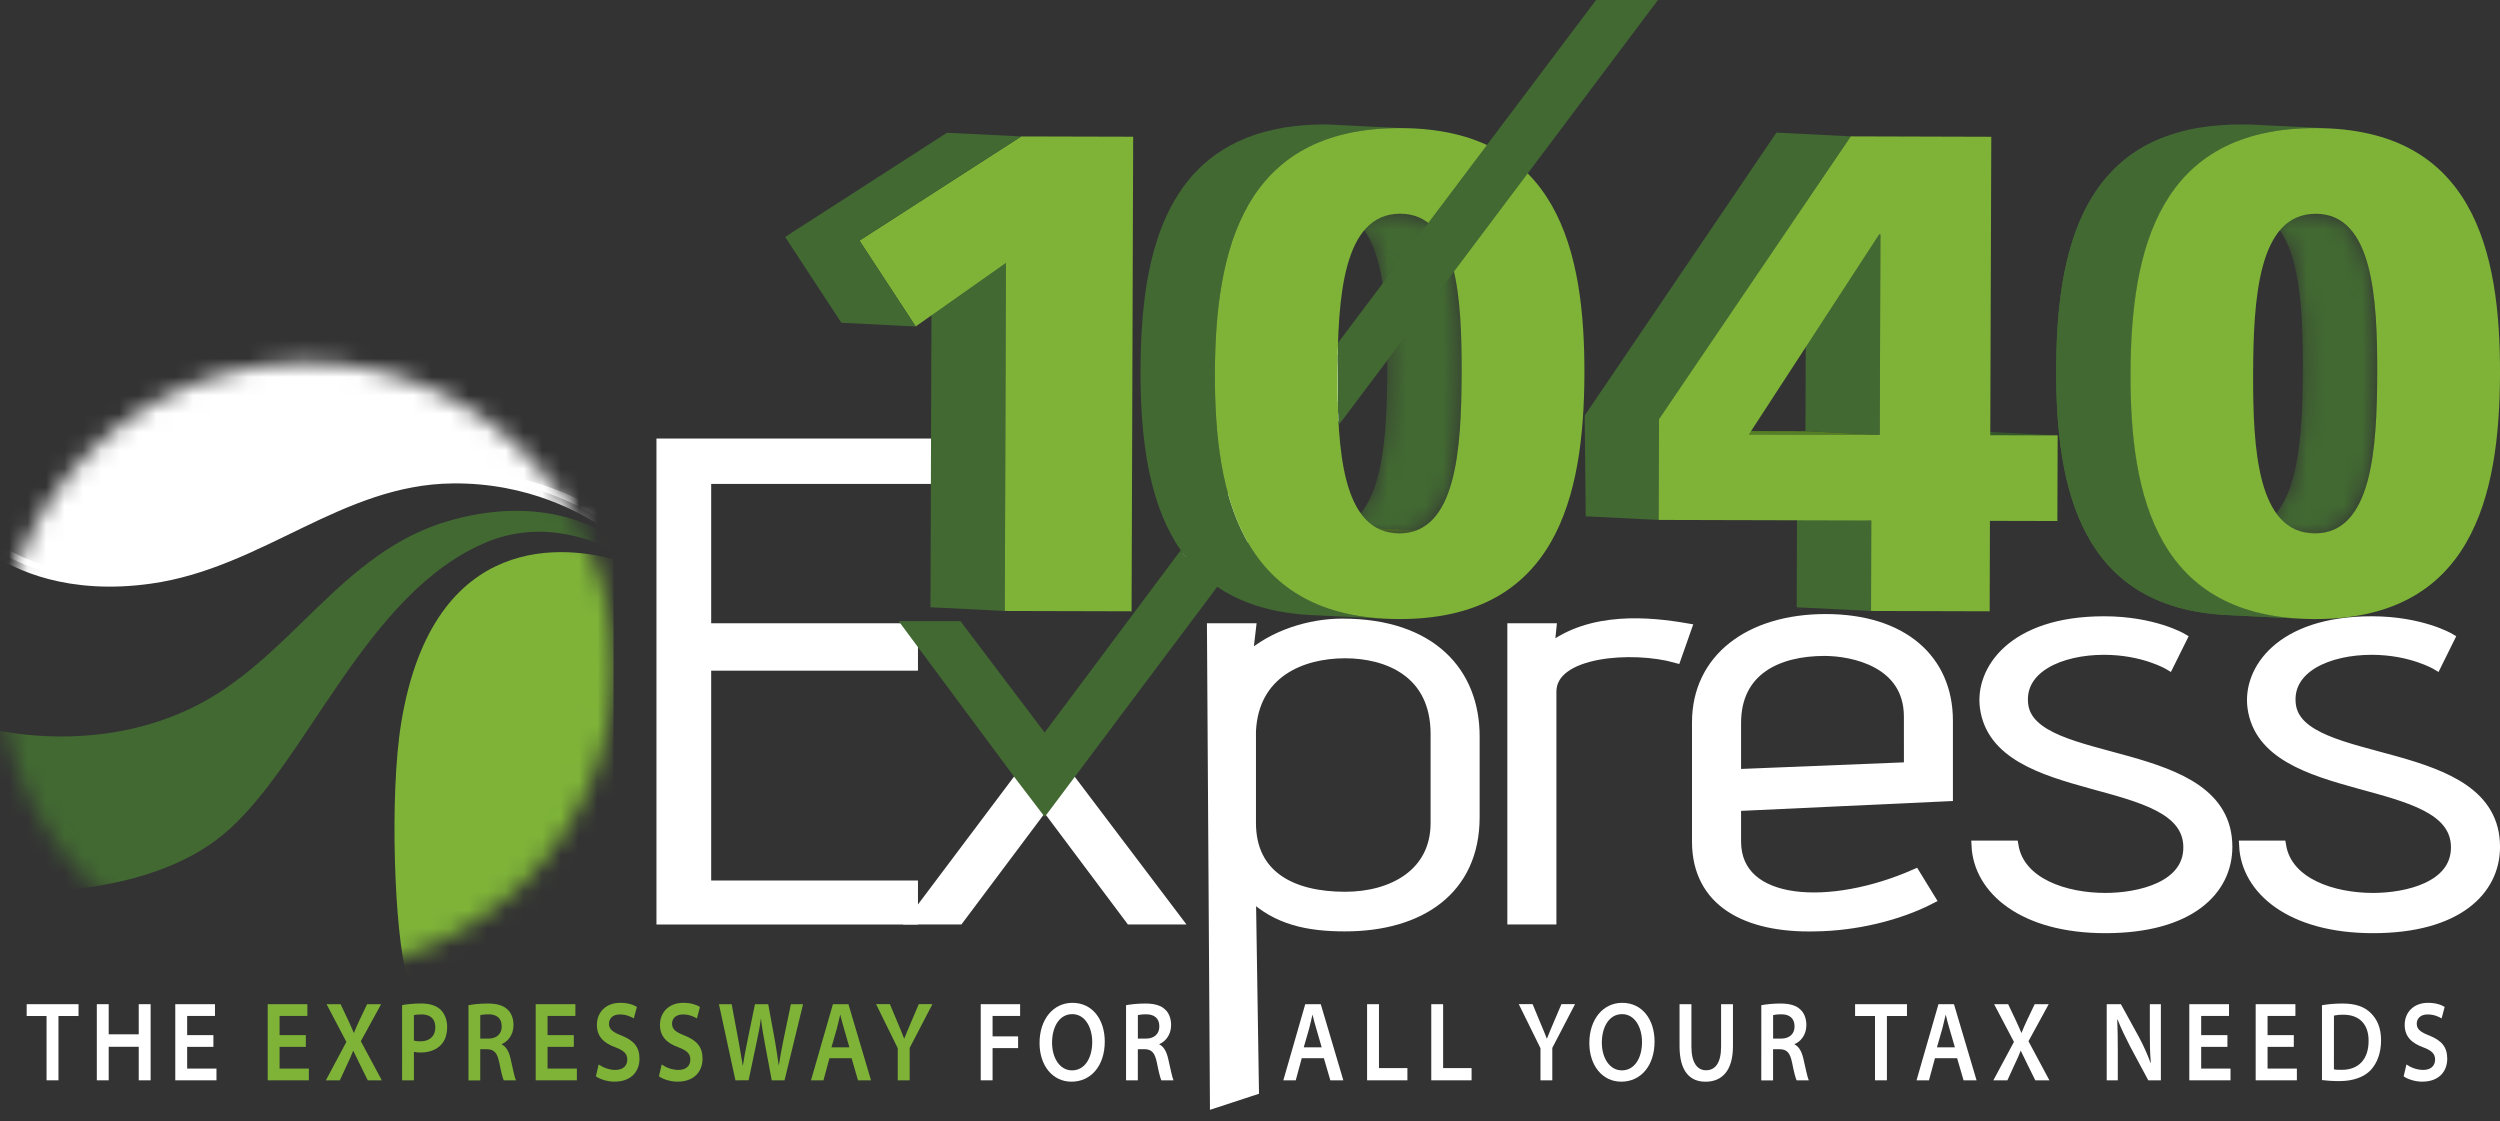 <svg width="136" height="61" viewBox="0 0 136 61" fill="none" xmlns="http://www.w3.org/2000/svg">
<rect x="0" y="0" width="136" height="61" fill="#333333" stroke="none"/>
<path d="M35.984 50.021V24.129H50.483V26.053H38.416V34.178H49.665V36.212H38.416V48.172H49.665V50.021H35.984Z" fill="black"/>
<path d="M35.984 50.021V24.129H50.483V26.053H38.416V34.178H49.665V36.212H38.416V48.172H49.665V50.021H35.984Z" fill="white" stroke="white" stroke-width="0.545"/>
<path d="M61.493 50.017L56.831 43.79L52.166 50.017H49.665L55.58 42.147L49.665 34.178H52.053L56.831 40.501L87.024 0.39H89.411L58.041 42.147L63.995 50.017H61.493Z" fill="black"/>
<path d="M61.493 50.017L56.831 43.79L52.166 50.017H49.665L55.58 42.147L49.665 34.178H52.053L56.831 40.501L87.024 0.39H89.411L58.041 42.147L63.995 50.017H61.493Z" fill="white" stroke="white" stroke-width="0.545"/>
<path d="M78.097 39.932C78.097 36.55 75.444 35.538 73.172 35.538C70.783 35.538 68.203 36.613 68.052 39.774V44.77C68.052 47.645 70.291 48.785 73.172 48.785C75.75 48.785 78.097 47.521 78.097 44.77V39.932ZM66.092 60L65.931 34.178H68.052L67.863 35.792C69.268 34.527 71.275 33.925 73.018 33.925C77.908 33.925 80.22 36.613 80.22 40.059V44.452C80.22 48.407 77.265 50.395 73.171 50.395C71.16 50.395 69.455 50.05 68.05 48.691L68.214 59.304L66.092 60Z" fill="black"/>
<path d="M78.097 39.932C78.097 36.55 75.444 35.538 73.172 35.538C70.783 35.538 68.203 36.613 68.052 39.774V44.77C68.052 47.645 70.291 48.785 73.172 48.785C75.75 48.785 78.097 47.521 78.097 44.77V39.932ZM66.092 60L65.931 34.178H68.052L67.863 35.792C69.268 34.527 71.275 33.925 73.018 33.925C77.908 33.925 80.22 36.613 80.22 40.059V44.452C80.22 48.407 77.265 50.395 73.171 50.395C71.16 50.395 69.455 50.05 68.05 48.691L68.214 59.304L66.092 60Z" fill="white" stroke="white" stroke-width="0.545"/>
<path d="M82.272 50.017V34.178H84.394L84.28 35.285C86.555 33.515 89.74 33.831 91.748 34.178L91.181 35.79C88.828 35.127 84.396 35.412 84.396 37.625V50.018L82.272 50.017Z" fill="black"/>
<path d="M82.272 50.017V34.178H84.394L84.28 35.285C86.555 33.515 89.74 33.831 91.748 34.178L91.181 35.79C88.828 35.127 84.396 35.412 84.396 37.625V50.018L82.272 50.017Z" fill="white" stroke="white" stroke-width="0.545"/>
<path d="M103.844 38.984C103.844 36.012 100.772 35.41 99.255 35.41C96.718 35.41 94.442 36.453 94.442 39.329V42.114L103.846 41.734L103.844 38.984ZM105.019 48.91C103.236 49.825 100.923 50.366 98.763 50.395C95.008 50.491 92.317 49.068 92.317 45.779V39.301C92.317 35.822 95.182 33.677 99.314 33.677C103.521 33.677 105.966 35.885 105.966 39.205V43.315L94.442 43.851V45.779C94.442 49.324 99.597 49.573 104.185 47.551L105.019 48.91Z" fill="black"/>
<path d="M103.844 38.984C103.844 36.012 100.772 35.41 99.255 35.41C96.718 35.41 94.442 36.453 94.442 39.329V42.114L103.846 41.734L103.844 38.984ZM105.019 48.91C103.236 49.825 100.923 50.366 98.763 50.395C95.008 50.491 92.317 49.068 92.317 45.779V39.301C92.317 35.822 95.182 33.677 99.314 33.677C103.521 33.677 105.966 35.885 105.966 39.205V43.315L94.442 43.851V45.779C94.442 49.324 99.597 49.573 104.185 47.551L105.019 48.91Z" fill="white" stroke="white" stroke-width="0.545"/>
<path d="M109.531 46.001C109.873 48.057 112.373 48.848 114.534 48.848C116.353 48.848 119.046 48.245 119.046 46.098C119.046 41.893 108.66 43.6 107.978 38.479C107.712 36.486 109.457 33.798 114.458 33.798C117.151 33.798 118.707 34.716 118.707 34.716L117.985 36.17C117.985 36.17 116.62 35.349 114.458 35.349C112.107 35.349 109.834 36.327 110.061 38.321C110.48 41.957 121.168 40.343 121.168 46.068C121.168 48.439 119.122 50.492 114.534 50.492C110.022 50.492 107.634 48.375 107.522 46.002L109.531 46.001Z" fill="black"/>
<path d="M109.531 46.001C109.873 48.057 112.373 48.848 114.534 48.848C116.353 48.848 119.046 48.245 119.046 46.098C119.046 41.893 108.66 43.6 107.978 38.479C107.712 36.486 109.457 33.798 114.458 33.798C117.151 33.798 118.707 34.716 118.707 34.716L117.985 36.17C117.985 36.17 116.62 35.349 114.458 35.349C112.107 35.349 109.834 36.327 110.061 38.321C110.48 41.957 121.168 40.343 121.168 46.068C121.168 48.439 119.122 50.492 114.534 50.492C110.022 50.492 107.634 48.375 107.522 46.002L109.531 46.001Z" fill="white" stroke="white" stroke-width="0.545"/>
<path d="M124.09 46.001C124.43 48.057 126.932 48.848 129.093 48.848C130.913 48.848 133.605 48.245 133.605 46.098C133.605 41.893 123.219 43.6 122.534 38.479C122.27 36.486 124.013 33.798 129.017 33.798C131.711 33.798 133.263 34.716 133.263 34.716L132.543 36.17C132.543 36.17 131.176 35.349 129.017 35.349C126.666 35.349 124.392 36.327 124.62 38.321C125.036 41.957 135.729 40.343 135.729 46.068C135.729 48.439 133.679 50.492 129.093 50.492C124.579 50.492 122.193 48.375 122.08 46.002L124.09 46.001Z" fill="black"/>
<path d="M124.09 46.001C124.43 48.057 126.932 48.848 129.093 48.848C130.913 48.848 133.605 48.245 133.605 46.098C133.605 41.893 123.219 43.6 122.534 38.479C122.27 36.486 124.013 33.798 129.017 33.798C131.711 33.798 133.263 34.716 133.263 34.716L132.543 36.17C132.543 36.17 131.176 35.349 129.017 35.349C126.666 35.349 124.392 36.327 124.62 38.321C125.036 41.957 135.729 40.343 135.729 46.068C135.729 48.439 133.679 50.492 129.093 50.492C124.579 50.492 122.193 48.375 122.08 46.002L124.09 46.001Z" fill="white" stroke="white" stroke-width="0.545"/>
<path d="M54.661 33.236L50.617 33.035L50.681 14.098L54.724 14.297L54.661 33.236Z" fill="#426932"/>
<path d="M61.645 7.438L61.558 33.255L54.661 33.236L54.724 14.297L49.813 17.76L46.754 13.089L55.556 7.422L61.645 7.438Z" fill="#7EB338"/>
<path d="M55.556 7.422L51.515 7.222L42.711 12.89L45.771 17.558L49.813 17.76L46.754 13.089L55.556 7.422Z" fill="#426932"/>
<mask id="mask0_1_528" style="mask-type:luminance" maskUnits="userSpaceOnUse" x="71" y="28" width="6" height="2">
<path d="M75.969 29.011C76.014 29.012 76.064 29.015 76.112 29.015L72.068 28.815C72.02 28.815 71.973 28.814 71.922 28.812L75.969 29.011Z" fill="white"/>
</mask>
<g mask="url(#mask0_1_528)">
<path d="M75.969 29.011L71.925 28.812C71.945 28.812 71.966 28.812 71.983 28.812L76.028 29.013C76.008 29.013 75.988 29.011 75.969 29.011Z" fill="#568226"/>
</g>
<mask id="mask1_1_528" style="mask-type:luminance" maskUnits="userSpaceOnUse" x="71" y="28" width="6" height="2">
<path d="M75.969 29.011C76.014 29.012 76.064 29.015 76.112 29.015L72.068 28.815C72.02 28.815 71.973 28.814 71.922 28.812L75.969 29.011Z" fill="white"/>
</mask>
<g mask="url(#mask1_1_528)">
<path d="M76.028 29.013L71.982 28.812C72.012 28.815 72.04 28.815 72.069 28.815L76.112 29.015C76.085 29.015 76.054 29.015 76.028 29.013Z" fill="#547F24"/>
</g>
<mask id="mask2_1_528" style="mask-type:luminance" maskUnits="userSpaceOnUse" x="72" y="11" width="8" height="19">
<path d="M75.469 20.137C75.453 24.242 75.177 28.823 72.068 28.816L76.112 29.016C79.222 29.026 79.497 24.443 79.513 20.337C79.525 16.293 79.29 11.779 76.314 11.633L72.269 11.435C75.244 11.579 75.483 16.095 75.469 20.137Z" fill="white"/>
</mask>
<g mask="url(#mask2_1_528)">
<path d="M76.112 29.015L72.069 28.815C72.235 28.815 72.391 28.803 72.546 28.776L76.587 28.976C76.438 29.004 76.277 29.016 76.112 29.015Z" fill="#547F24"/>
</g>
<mask id="mask3_1_528" style="mask-type:luminance" maskUnits="userSpaceOnUse" x="72" y="11" width="8" height="19">
<path d="M75.469 20.137C75.453 24.242 75.177 28.823 72.068 28.816L76.112 29.016C79.222 29.026 79.497 24.443 79.513 20.337C79.525 16.293 79.29 11.779 76.314 11.633L72.269 11.435C75.244 11.579 75.483 16.095 75.469 20.137Z" fill="white"/>
</mask>
<g mask="url(#mask3_1_528)">
<path d="M76.587 28.977L72.546 28.778C72.728 28.747 72.898 28.699 73.059 28.635L77.102 28.834C76.944 28.898 76.77 28.947 76.587 28.977Z" fill="#517C23"/>
</g>
<mask id="mask4_1_528" style="mask-type:luminance" maskUnits="userSpaceOnUse" x="72" y="11" width="8" height="19">
<path d="M75.469 20.137C75.453 24.242 75.177 28.823 72.068 28.816L76.112 29.016C79.222 29.026 79.497 24.443 79.513 20.337C79.525 16.293 79.29 11.779 76.314 11.633L72.269 11.435C75.244 11.579 75.483 16.095 75.469 20.137Z" fill="white"/>
</mask>
<g mask="url(#mask4_1_528)">
<path d="M77.103 28.836L73.059 28.635C75.24 27.746 75.455 23.756 75.467 20.137C75.483 16.093 75.244 11.579 72.268 11.432L76.314 11.632C79.289 11.779 79.525 16.291 79.511 20.335C79.499 23.954 79.285 27.944 77.103 28.836Z" fill="#426932"/>
</g>
<path d="M66.092 20.298C66.093 20.002 66.097 19.706 66.104 19.41C66.106 19.346 66.109 19.28 66.11 19.213C66.117 18.923 66.131 18.634 66.145 18.346C66.146 18.298 66.15 18.248 66.153 18.2C66.169 17.94 66.187 17.682 66.209 17.424C66.216 17.372 66.219 17.318 66.225 17.264C66.252 16.982 66.281 16.705 66.317 16.426C66.324 16.363 66.334 16.301 66.341 16.237C66.378 15.957 66.422 15.678 66.469 15.402C66.469 15.397 66.471 15.391 66.471 15.386C66.519 15.108 66.577 14.837 66.638 14.568C66.652 14.509 66.666 14.448 66.677 14.39C66.742 14.125 66.809 13.866 66.884 13.609C66.896 13.568 66.911 13.53 66.921 13.492C66.992 13.253 67.07 13.024 67.154 12.797C67.167 12.757 67.181 12.715 67.196 12.676C67.29 12.431 67.39 12.191 67.495 11.957C67.518 11.909 67.54 11.862 67.562 11.815C67.792 11.338 68.049 10.889 68.348 10.464C68.376 10.423 68.404 10.384 68.433 10.344C68.583 10.14 68.741 9.939 68.909 9.75C68.931 9.725 68.955 9.702 68.976 9.678C69.135 9.502 69.305 9.331 69.483 9.171C69.51 9.146 69.535 9.121 69.561 9.096C69.754 8.925 69.957 8.766 70.169 8.613C70.21 8.587 70.253 8.558 70.292 8.53C70.731 8.228 71.218 7.963 71.752 7.744C71.799 7.723 71.852 7.702 71.904 7.681C72.177 7.573 72.462 7.476 72.765 7.393C72.81 7.38 72.858 7.369 72.905 7.358C73.207 7.276 73.517 7.207 73.844 7.153C74.56 7.031 75.336 6.964 76.186 6.967L72.142 6.767C71.314 6.766 70.557 6.826 69.856 6.941H69.847C69.816 6.945 69.789 6.954 69.758 6.959C69.448 7.014 69.149 7.079 68.864 7.156C68.812 7.168 68.766 7.179 68.718 7.193C68.419 7.275 68.133 7.375 67.857 7.481C67.836 7.49 67.811 7.495 67.79 7.505C67.762 7.516 67.736 7.531 67.708 7.542C67.177 7.762 66.689 8.024 66.25 8.329C66.208 8.358 66.165 8.386 66.123 8.415C65.914 8.566 65.712 8.725 65.52 8.893C65.492 8.919 65.464 8.946 65.435 8.972C65.26 9.133 65.094 9.301 64.934 9.474C64.911 9.501 64.885 9.525 64.863 9.55C64.697 9.739 64.54 9.936 64.391 10.141C64.36 10.183 64.332 10.224 64.301 10.266C64.006 10.688 63.745 11.138 63.517 11.617C63.497 11.662 63.474 11.708 63.453 11.754C63.345 11.988 63.243 12.23 63.151 12.476C63.135 12.512 63.124 12.549 63.11 12.587C63.023 12.82 62.947 13.056 62.874 13.296C62.863 13.334 62.852 13.368 62.84 13.404C62.763 13.665 62.694 13.927 62.632 14.195C62.618 14.249 62.607 14.303 62.594 14.357C62.47 14.906 62.369 15.47 62.292 16.046C62.285 16.103 62.278 16.16 62.271 16.215C62.235 16.497 62.203 16.782 62.176 17.069C62.172 17.115 62.169 17.161 62.165 17.207C62.143 17.47 62.123 17.738 62.106 18.005C62.105 18.051 62.102 18.097 62.097 18.141C62.084 18.431 62.072 18.724 62.063 19.016C62.063 19.08 62.06 19.141 62.057 19.204C62.05 19.502 62.046 19.799 62.044 20.097C62.021 26.593 63.397 33.065 71.321 33.459L75.367 33.656C67.441 33.265 66.069 26.792 66.092 20.298Z" fill="#426932"/>
<path d="M76.112 29.015C79.225 29.024 79.497 24.441 79.513 20.335C79.527 16.228 79.282 11.637 76.171 11.626C73.05 11.621 72.775 16.21 72.763 20.316C72.751 24.423 72.993 29.006 76.112 29.015ZM76.186 6.968C84.751 6.992 86.214 13.657 86.192 20.353C86.168 27.041 84.66 33.699 76.096 33.677C67.522 33.651 66.068 26.986 66.09 20.296C66.115 13.6 67.611 6.945 76.186 6.968Z" fill="#7EB338"/>
<path d="M108.271 23.673L111.937 23.684L107.893 23.483L104.226 23.475L108.271 23.673Z" fill="#35582A"/>
<path d="M101.782 33.236L97.741 33.036L97.757 28.113L101.799 28.314L101.782 33.236Z" fill="#426932"/>
<path d="M102.259 23.658L98.216 23.455L98.253 12.549L102.295 12.747L102.259 23.658Z" fill="#426932"/>
<path d="M95.137 23.637L102.258 23.658L98.216 23.457L91.093 23.437L95.137 23.637Z" fill="#547F24"/>
<path d="M100.681 7.418L96.638 7.215L86.206 22.608L86.263 28.087L90.229 28.284L90.247 22.855L100.681 7.418Z" fill="#426932"/>
<path d="M102.259 23.658L102.295 12.75H102.224L95.137 23.637L102.259 23.658ZM108.271 23.674L111.937 23.684L111.921 28.343L108.252 28.335L108.238 33.255L101.784 33.236L101.798 28.314L90.229 28.284L90.249 22.81L100.682 7.418L108.326 7.441L108.271 23.674Z" fill="#7EB338"/>
<mask id="mask5_1_528" style="mask-type:luminance" maskUnits="userSpaceOnUse" x="121" y="28" width="5" height="2">
<path d="M125.776 29.011C125.823 29.015 125.871 29.015 125.918 29.015L121.877 28.815C121.829 28.815 121.78 28.814 121.732 28.812L125.776 29.011Z" fill="white"/>
</mask>
<g mask="url(#mask5_1_528)">
<path d="M125.776 29.011L121.732 28.812C121.751 28.812 121.771 28.812 121.792 28.812L125.834 29.015C125.815 29.013 125.798 29.013 125.776 29.011Z" fill="#568226"/>
</g>
<mask id="mask6_1_528" style="mask-type:luminance" maskUnits="userSpaceOnUse" x="121" y="28" width="5" height="2">
<path d="M125.776 29.011C125.823 29.015 125.871 29.015 125.918 29.015L121.877 28.815C121.829 28.815 121.78 28.814 121.732 28.812L125.776 29.011Z" fill="white"/>
</mask>
<g mask="url(#mask6_1_528)">
<path d="M125.834 29.015L121.792 28.812C121.82 28.815 121.846 28.815 121.876 28.815L125.918 29.015H125.834Z" fill="#547F24"/>
</g>
<mask id="mask7_1_528" style="mask-type:luminance" maskUnits="userSpaceOnUse" x="121" y="11" width="9" height="19">
<path d="M125.277 20.137C125.261 24.242 124.986 28.823 121.877 28.816L125.918 29.016C129.033 29.026 129.305 24.443 129.322 20.337C129.333 16.293 129.098 11.779 126.119 11.633L122.078 11.435C125.054 11.579 125.291 16.095 125.277 20.137Z" fill="white"/>
</mask>
<g mask="url(#mask7_1_528)">
<path d="M125.918 29.015L121.877 28.815C122.042 28.815 122.2 28.803 122.352 28.778L126.396 28.977C126.244 29.004 126.086 29.016 125.918 29.015Z" fill="#547F24"/>
</g>
<mask id="mask8_1_528" style="mask-type:luminance" maskUnits="userSpaceOnUse" x="121" y="11" width="9" height="19">
<path d="M125.277 20.137C125.261 24.242 124.986 28.823 121.877 28.816L125.918 29.016C129.033 29.026 129.305 24.443 129.322 20.337C129.333 16.293 129.098 11.779 126.119 11.633L122.078 11.435C125.054 11.579 125.291 16.095 125.277 20.137Z" fill="white"/>
</mask>
<g mask="url(#mask8_1_528)">
<path d="M126.121 11.632L122.078 11.432C125.052 11.579 125.288 16.093 125.275 20.137C125.261 23.756 125.047 27.746 122.864 28.635C122.706 28.7 122.533 28.75 122.349 28.779L126.396 28.977C126.578 28.948 126.749 28.9 126.911 28.834C129.091 27.944 129.307 23.954 129.318 20.335C129.333 16.293 129.096 11.78 126.121 11.632Z" fill="#426932"/>
</g>
<path d="M125.177 33.659L121.132 33.458C113.204 33.065 111.836 26.593 111.856 20.097C111.872 14.745 112.835 9.417 117.599 7.508L121.643 7.707C116.877 9.618 115.916 14.945 115.9 20.299C115.876 26.792 117.249 33.265 125.177 33.659Z" fill="#426932"/>
<path d="M123.721 7.142C124.034 7.089 124.361 7.052 124.699 7.024C124.772 7.017 124.845 7.013 124.92 7.007C125.265 6.984 125.619 6.968 125.992 6.968C126.244 6.97 126.486 6.975 126.721 6.986L122.674 6.787C122.577 6.783 122.479 6.777 122.377 6.773C122.236 6.771 122.095 6.769 121.95 6.769C121.578 6.767 121.227 6.783 120.886 6.806C120.803 6.81 120.725 6.817 120.644 6.824C120.307 6.853 119.981 6.889 119.668 6.941C119.664 6.942 119.66 6.942 119.656 6.942H119.659C113.102 8.031 111.872 14.048 111.854 20.095C111.833 26.592 113.203 33.064 121.13 33.456L125.176 33.657C117.247 33.265 115.876 26.792 115.898 20.299C115.921 14.243 117.149 8.222 123.721 7.142Z" fill="#426932"/>
<path d="M125.918 29.015C129.033 29.024 129.307 24.441 129.321 20.335C129.333 16.228 129.09 11.637 125.978 11.629C122.86 11.621 122.584 16.21 122.57 20.317C122.556 24.423 122.801 29.006 125.918 29.015ZM125.992 6.968C134.56 6.992 136.023 13.659 136 20.357C135.976 27.041 134.468 33.702 125.904 33.677C117.331 33.651 115.874 26.986 115.9 20.299C115.922 13.602 117.423 6.945 125.992 6.968Z" fill="#7EB338"/>
<path d="M65.931 31.647L58.041 42.146L56.828 43.788L55.577 42.146L49.665 34.176H52.051L56.828 40.501L64.48 30.256M72.772 19.321L87.022 0.391H89.413L72.792 22.509" fill="#426932"/>
<path d="M72.823 23.099L72.776 21.88L88.628 0.779H87.221L72.779 19.785L72.789 18.648L86.826 0H90.194L73.111 22.742L72.823 23.099ZM56.834 44.441L55.265 42.382L48.887 33.788H52.246L56.828 39.848L64.233 29.933L64.727 30.578L56.829 41.154L51.853 34.567H50.441L56.824 43.135L57.723 41.916L65.615 31.414L66.247 31.883L56.834 44.441Z" fill="#426932"/>
<path d="M2.533 55.271H1.451V54.628H4.272V55.271H3.18V58.769H2.533V55.271Z" fill="white"/>
<path d="M5.913 54.628V56.267H7.547V54.628H8.194V58.769H7.547V56.945H5.913V58.769H5.267V54.628H5.913Z" fill="white"/>
<path d="M11.609 56.949H10.181V58.131H11.776V58.769H9.535V54.628H11.695V55.267H10.181V56.311H11.609V56.949Z" fill="white"/>
<path d="M16.637 56.949H15.209V58.131H16.802V58.769H14.563V54.628H16.721V55.267H15.209V56.311H16.637V56.949Z" fill="#7EB338"/>
<path d="M20.006 58.769L19.607 57.959C19.435 57.615 19.33 57.393 19.221 57.166H19.21C19.124 57.398 19.025 57.608 18.86 57.959L18.488 58.769H17.727L18.843 56.679L17.766 54.628H18.527L18.933 55.481C19.059 55.758 19.154 55.962 19.243 56.182H19.259C19.354 55.937 19.439 55.747 19.561 55.488L19.97 54.628H20.732L19.629 56.643L20.77 58.769H20.006Z" fill="#7EB338"/>
<path d="M22.516 56.605C22.604 56.636 22.725 56.648 22.875 56.648C23.372 56.648 23.683 56.372 23.683 55.88C23.683 55.4 23.378 55.184 22.931 55.184C22.725 55.184 22.585 55.205 22.516 55.221V56.605ZM21.874 54.678C22.113 54.635 22.45 54.59 22.927 54.59C23.409 54.59 23.753 54.719 23.975 54.934C24.179 55.137 24.325 55.463 24.325 55.862C24.325 56.249 24.224 56.58 24.024 56.802C23.76 57.11 23.357 57.257 22.866 57.257C22.732 57.257 22.612 57.245 22.517 57.221V58.77H21.875L21.874 54.678Z" fill="#7EB338"/>
<path d="M26.126 56.5H26.567C27.02 56.5 27.294 56.243 27.294 55.837C27.294 55.371 26.994 55.178 26.579 55.178C26.337 55.178 26.196 55.205 26.126 55.223V56.5ZM25.485 54.683C25.735 54.635 26.117 54.592 26.522 54.592C27.048 54.592 27.394 54.7 27.629 54.936C27.815 55.113 27.935 55.41 27.935 55.766C27.935 56.318 27.604 56.673 27.294 56.798V56.816C27.54 56.934 27.691 57.222 27.776 57.597C27.895 58.114 27.991 58.605 28.067 58.771H27.404C27.348 58.648 27.264 58.33 27.159 57.801C27.049 57.267 26.878 57.088 26.497 57.077H26.125V58.773H25.485V54.683Z" fill="#7EB338"/>
<path d="M31.215 56.949H29.787V58.131H31.382V58.769H29.142V54.628H31.301V55.267H29.787V56.311H31.215V56.949Z" fill="#7EB338"/>
<path d="M32.566 57.907C32.787 58.063 33.119 58.204 33.478 58.204C33.894 58.204 34.124 57.982 34.124 57.638C34.124 57.337 33.955 57.152 33.478 56.974C32.856 56.748 32.471 56.397 32.471 55.751C32.471 55.065 32.966 54.554 33.734 54.554C34.152 54.554 34.44 54.651 34.647 54.775L34.48 55.402C34.344 55.321 34.08 55.185 33.718 55.185C33.299 55.185 33.128 55.445 33.128 55.683C33.128 56.004 33.344 56.15 33.83 56.342C34.466 56.601 34.788 56.946 34.788 57.594C34.788 58.235 34.386 58.842 33.425 58.842C33.033 58.842 32.629 58.706 32.417 58.552L32.566 57.907Z" fill="#7EB338"/>
<path d="M35.997 57.907C36.216 58.063 36.548 58.204 36.908 58.204C37.325 58.204 37.555 57.982 37.555 57.638C37.555 57.337 37.385 57.152 36.908 56.974C36.286 56.748 35.902 56.397 35.902 55.751C35.902 55.065 36.397 54.554 37.165 54.554C37.581 54.554 37.871 54.651 38.077 54.775L37.912 55.402C37.776 55.321 37.511 55.185 37.15 55.185C36.728 55.185 36.559 55.445 36.559 55.683C36.559 56.004 36.774 56.15 37.261 56.342C37.897 56.601 38.218 56.946 38.218 57.594C38.218 58.235 37.815 58.842 36.855 58.842C36.464 58.842 36.058 58.706 35.846 58.552L35.997 57.907Z" fill="#7EB338"/>
<path d="M40.007 58.769L39.11 54.628H39.803L40.158 56.533C40.255 57.044 40.343 57.59 40.404 57.964H40.414C40.474 57.565 40.569 57.055 40.68 56.528L41.07 54.628H41.791L42.148 56.575C42.233 57.073 42.307 57.533 42.361 57.946H42.371C42.431 57.522 42.526 57.044 42.628 56.528L43.025 54.628H43.687L42.679 58.769H41.983L41.601 56.724C41.511 56.231 41.446 55.861 41.4 55.425H41.39C41.334 55.855 41.265 56.23 41.155 56.716L40.724 58.767L40.007 58.769Z" fill="#7EB338"/>
<path d="M46.208 56.974L45.905 55.929C45.83 55.683 45.768 55.434 45.714 55.21H45.704C45.646 55.438 45.597 55.683 45.532 55.929L45.231 56.974H46.208ZM45.122 57.565L44.797 58.77H44.118L45.311 54.628H46.155L47.383 58.77H46.675L46.326 57.565H45.122Z" fill="#7EB338"/>
<path d="M48.838 58.769V57.023L47.659 54.626H48.411L48.863 55.708C48.994 56.023 49.084 56.23 49.184 56.498H49.193C49.289 56.249 49.395 56.008 49.52 55.708L49.981 54.626H50.724L49.485 57.006V58.769H48.838Z" fill="#7EB338"/>
<path d="M53.352 54.628H55.494V55.267H53.996V56.379H55.385V57.017H53.996V58.769H53.352V54.628Z" fill="white"/>
<path d="M58.324 58.228C59 58.228 59.417 57.569 59.417 56.686C59.417 55.894 59.031 55.169 58.331 55.169C57.622 55.169 57.232 55.874 57.232 56.722C57.232 57.547 57.647 58.228 58.32 58.228H58.324ZM58.289 58.843C57.243 58.843 56.551 57.946 56.551 56.741C56.551 55.457 57.292 54.554 58.34 54.554C59.421 54.554 60.099 55.45 60.099 56.662C60.099 57.995 59.333 58.843 58.296 58.843H58.289Z" fill="white"/>
<path d="M61.9 56.5H62.341C62.793 56.5 63.068 56.243 63.068 55.837C63.068 55.371 62.766 55.178 62.351 55.178C62.112 55.178 61.972 55.205 61.9 55.223V56.5ZM61.258 54.683C61.51 54.635 61.89 54.592 62.295 54.592C62.821 54.592 63.169 54.7 63.402 54.936C63.59 55.112 63.708 55.408 63.708 55.765C63.708 56.317 63.377 56.672 63.068 56.797V56.815C63.313 56.932 63.464 57.221 63.549 57.595C63.669 58.113 63.763 58.604 63.84 58.77H63.177C63.121 58.647 63.037 58.329 62.932 57.799C62.821 57.265 62.652 57.087 62.27 57.075H61.898V58.771H61.257V54.683H61.258Z" fill="white"/>
<path d="M71.9 56.974L71.597 55.929C71.521 55.683 71.46 55.434 71.406 55.21H71.395C71.339 55.438 71.289 55.683 71.225 55.929L70.924 56.974H71.9ZM70.815 57.565L70.488 58.77H69.813L71.005 54.628H71.85L73.078 58.77H72.371L72.019 57.565H70.815Z" fill="white"/>
<path d="M74.37 54.628H75.016V58.104H76.563V58.769H74.37V54.628Z" fill="white"/>
<path d="M77.861 54.628H78.506V58.104H80.054V58.769H77.861V54.628Z" fill="white"/>
<path d="M83.802 58.769V57.023L82.622 54.626H83.374L83.823 55.708C83.955 56.023 84.045 56.23 84.145 56.498H84.155C84.249 56.249 84.355 56.008 84.481 55.708L84.942 54.626H85.682L84.445 57.006V58.769H83.802Z" fill="white"/>
<path d="M88.233 58.228C88.909 58.228 89.326 57.569 89.326 56.686C89.326 55.894 88.939 55.169 88.24 55.169C87.531 55.169 87.14 55.874 87.14 56.722C87.14 57.547 87.558 58.228 88.229 58.228H88.233ZM88.198 58.843C87.152 58.843 86.46 57.946 86.46 56.741C86.46 55.457 87.201 54.554 88.248 54.554C89.332 54.554 90.008 55.45 90.008 56.662C90.008 57.995 89.242 58.843 88.203 58.843H88.198Z" fill="white"/>
<path d="M92.013 54.628V56.938C92.013 57.792 92.319 58.222 92.809 58.222C93.327 58.222 93.627 57.798 93.627 56.938V54.628H94.273V56.909C94.273 58.254 93.672 58.845 92.78 58.845C91.941 58.845 91.367 58.296 91.367 56.909V54.628H92.013Z" fill="white"/>
<path d="M96.457 56.5H96.897C97.348 56.5 97.624 56.243 97.624 55.837C97.624 55.371 97.322 55.178 96.908 55.178C96.666 55.178 96.526 55.205 96.457 55.223V56.5ZM95.815 54.683C96.065 54.635 96.447 54.592 96.852 54.592C97.379 54.592 97.723 54.7 97.959 54.936C98.147 55.113 98.267 55.41 98.267 55.766C98.267 56.318 97.936 56.673 97.624 56.798V56.816C97.87 56.934 98.019 57.222 98.105 57.597C98.226 58.114 98.32 58.605 98.398 58.771H97.736C97.678 58.648 97.593 58.33 97.488 57.801C97.379 57.267 97.207 57.088 96.826 57.077H96.455V58.773H95.814L95.815 54.683Z" fill="white"/>
<path d="M102 55.271H100.917V54.628H103.739V55.271H102.648V58.769H102V55.271Z" fill="white"/>
<path d="M106.346 56.974L106.042 55.929C105.966 55.683 105.905 55.434 105.852 55.21H105.842C105.786 55.438 105.734 55.683 105.67 55.929L105.369 56.974H106.346ZM105.262 57.565L104.936 58.77H104.259L105.452 54.628H106.296L107.525 58.77H106.818L106.467 57.565H105.262Z" fill="white"/>
<path d="M110.72 58.769L110.319 57.959C110.15 57.615 110.044 57.393 109.933 57.166H109.924C109.837 57.398 109.738 57.608 109.573 57.959L109.202 58.769H108.439L109.559 56.679L108.48 54.628H109.244L109.648 55.481C109.775 55.758 109.869 55.962 109.96 56.182H109.974C110.069 55.937 110.156 55.747 110.276 55.488L110.687 54.628H111.449L110.349 56.643L111.488 58.769H110.72Z" fill="white"/>
<path d="M114.605 58.769V54.628H115.377L116.354 56.408C116.615 56.895 116.819 57.355 116.991 57.824L117.005 57.817C116.956 57.264 116.951 56.761 116.951 56.164V54.629H117.552V58.77H116.867L115.879 56.927C115.633 56.447 115.384 55.944 115.199 55.465L115.178 55.471C115.202 56.024 115.208 56.558 115.208 57.178V58.769H114.605Z" fill="white"/>
<path d="M121.172 56.949H119.744V58.131H121.34V58.769H119.098V54.628H121.258V55.267H119.744V56.311H121.172V56.949Z" fill="white"/>
<path d="M124.783 56.949H123.355V58.131H124.95V58.769H122.709V54.628H124.87V55.267H123.355V56.311H124.783V56.949Z" fill="white"/>
<path d="M126.965 58.171C127.066 58.199 127.221 58.199 127.382 58.199C128.331 58.203 128.852 57.6 128.852 56.623C128.855 55.722 128.353 55.2 127.477 55.2C127.236 55.2 127.071 55.225 126.967 55.248L126.965 58.171ZM126.318 54.683C126.635 54.628 127.02 54.592 127.431 54.592C128.149 54.592 128.63 54.769 128.974 55.113C129.321 55.45 129.53 55.931 129.53 56.589C129.53 57.282 129.315 57.83 128.977 58.203C128.602 58.602 127.995 58.812 127.264 58.812C126.846 58.812 126.547 58.785 126.315 58.756V54.683H126.318Z" fill="white"/>
<path d="M130.911 57.907C131.132 58.063 131.465 58.204 131.823 58.204C132.239 58.204 132.469 57.982 132.469 57.638C132.469 57.337 132.298 57.152 131.823 56.974C131.202 56.748 130.815 56.397 130.815 55.751C130.815 55.065 131.31 54.554 132.077 54.554C132.495 54.554 132.785 54.651 132.989 54.775L132.824 55.402C132.69 55.321 132.423 55.185 132.061 55.185C131.641 55.185 131.471 55.445 131.471 55.683C131.471 56.004 131.687 56.15 132.174 56.342C132.808 56.601 133.13 56.946 133.13 57.594C133.13 58.235 132.73 58.842 131.766 58.842C131.377 58.842 130.969 58.706 130.759 58.552L130.911 57.907Z" fill="white"/>
<mask id="mask9_1_528" style="mask-type:luminance" maskUnits="userSpaceOnUse" x="0" y="19" width="34" height="34">
<path d="M0 36.295C0 45.442 7.474 52.854 16.694 52.854C25.914 52.854 33.387 45.441 33.387 36.295C33.387 27.15 25.913 19.735 16.694 19.735C7.474 19.735 0 27.15 0 36.295Z" fill="white"/>
</mask>
<g mask="url(#mask9_1_528)">
<path d="M-0.187 18.008V29.911C0.939 30.661 3.714 32.049 8.171 31.419C14.159 30.576 18.47 26.029 24.614 25.964C28.827 25.918 31.875 27.611 33.379 28.682V18.01L-0.187 18.008Z" fill="white"/>
</g>
<mask id="mask10_1_528" style="mask-type:luminance" maskUnits="userSpaceOnUse" x="0" y="19" width="34" height="34">
<path d="M0 36.295C0 45.442 7.474 52.854 16.694 52.854C25.914 52.854 33.387 45.441 33.387 36.295C33.387 27.15 25.913 19.735 16.694 19.735C7.474 19.735 0 27.15 0 36.295Z" fill="white"/>
</mask>
<g mask="url(#mask10_1_528)">
<path d="M-0.187 18.008V29.911C0.939 30.661 3.714 32.049 8.171 31.419C14.159 30.576 18.47 26.029 24.614 25.964C28.827 25.918 31.875 27.611 33.379 28.682V18.01L-0.187 18.008Z" stroke="white" stroke-width="0.668"/>
</g>
<mask id="mask11_1_528" style="mask-type:luminance" maskUnits="userSpaceOnUse" x="0" y="19" width="34" height="34">
<path d="M0 36.295C0 45.442 7.474 52.854 16.694 52.854C25.914 52.854 33.387 45.441 33.387 36.295C33.387 27.15 25.913 19.735 16.694 19.735C7.474 19.735 0 27.15 0 36.295Z" fill="white"/>
</mask>
<g mask="url(#mask11_1_528)">
<path d="M-0.187 39.72V48.532H-0.087C0.861 48.528 7.852 48.888 12.085 45.446C16.635 41.742 19.826 32.197 26.533 29.47C29.075 28.436 31.522 29.034 33.379 29.933V29.285C32.251 28.524 29.231 26.993 24.537 28.299C18.47 29.988 15.834 35.962 10.328 38.561C5.807 40.695 1.286 40.027 -0.187 39.72Z" fill="#426932"/>
</g>
<mask id="mask12_1_528" style="mask-type:luminance" maskUnits="userSpaceOnUse" x="0" y="19" width="34" height="34">
<path d="M0 36.295C0 45.442 7.474 52.854 16.694 52.854C25.914 52.854 33.387 45.441 33.387 36.295C33.387 27.15 25.913 19.735 16.694 19.735C7.474 19.735 0 27.15 0 36.295Z" fill="white"/>
</mask>
<g mask="url(#mask12_1_528)">
<path d="M21.822 39.342C21.179 43.29 21.463 50.784 22.123 53.028H33.377V30.429C31.097 29.797 23.578 28.578 21.822 39.342Z" fill="#7EB338"/>
</g>
</svg>
